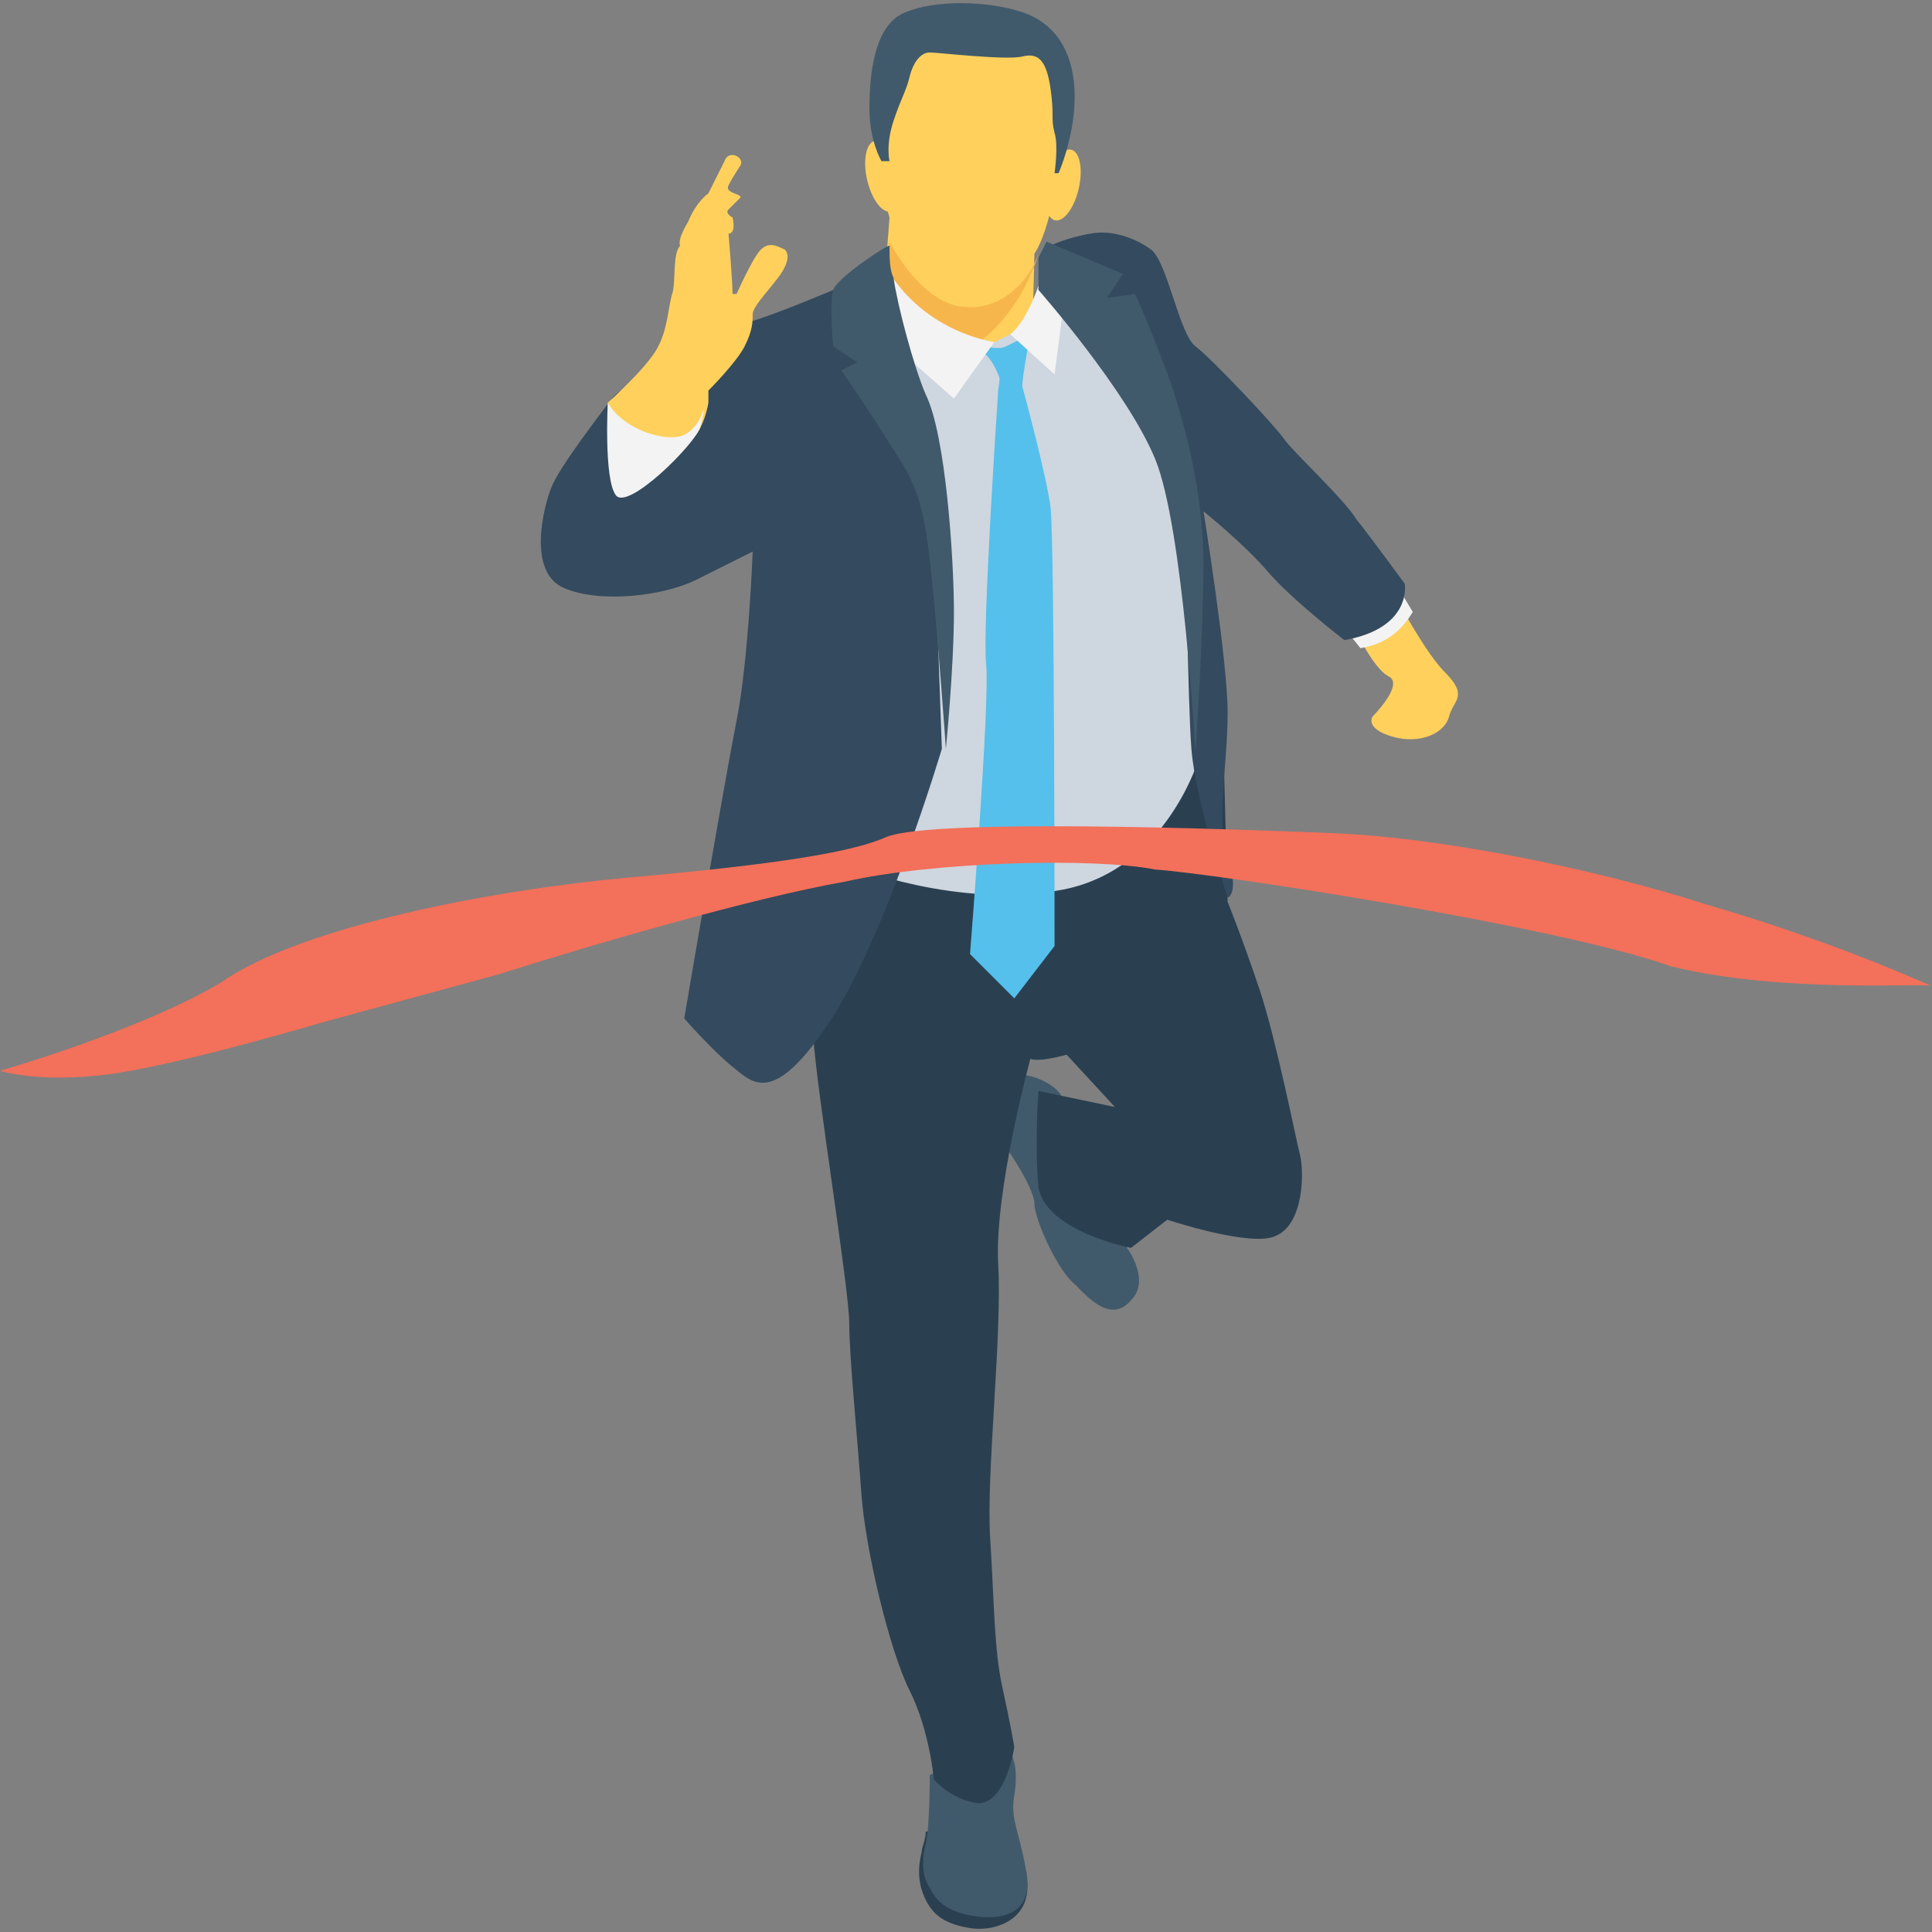 <?xml version="1.0" encoding="iso-8859-1"?>
<!-- Generator: Adobe Illustrator 19.0.0, SVG Export Plug-In . SVG Version: 6.00 Build 0)  -->
<svg version="1.1" id="Capa_1" xmlns="http://www.w3.org/2000/svg" xmlns:xlink="http://www.w3.org/1999/xlink" x="0px" y="0px"
	 viewBox="0 0 512 512" style="enable-background:new 0 0 512 512;" xml:space="preserve">
<rect x="0" y="0" width="512" height="512" fill="#808080" stroke="none"/>
<path style="fill:#2A4051;" d="M268.8,485.37h-23.467c0,2.133-1.067,4.267-1.067,5.333c-1.067,4.267-1.067,8.533,1.067,12.8
	c2.133,4.267,5.333,6.4,11.733,7.467c6.4,1.067,17.067-2.133,14.933-13.867C270.933,490.704,268.8,488.57,268.8,485.37z"/>
<g>
	<path style="fill:#415A6B;" d="M246.4,470.437c0,0,0,13.867-1.067,18.133c-1.067,4.267-1.067,8.533,1.067,11.733
		c2.133,4.267,5.333,6.4,11.733,7.467c6.4,1.067,16,0,13.867-11.733c-2.133-11.733-4.267-13.867-3.2-20.267
		c1.067-6.4,0-10.667-2.133-12.8C264.533,460.837,246.4,470.437,246.4,470.437z"/>
	<path style="fill:#415A6B;" d="M297.6,326.437l1.067,4.267c0,0,6.4,8.533,1.067,13.867c-5.333,6.4-11.733-1.067-14.933-4.267
		c-4.267-3.2-10.667-17.067-10.667-21.333s-8.533-17.067-11.733-20.267c-3.2-3.2,0-9.6,4.267-12.8
		c3.2-3.2,13.867,1.067,14.933,5.333C283.733,296.57,297.6,326.437,297.6,326.437z"/>
</g>
<path style="fill:#2A4051;" d="M325.333,238.97c0,0,4.267,10.667,8.533,23.467c4.267,12.8,9.6,39.467,10.667,43.733
	s1.067,18.133-6.4,21.333c-6.4,3.2-28.8-4.267-28.8-4.267l-9.6,7.467c0,0-22.4-4.267-24.533-16c-1.067-11.733,0-25.6,0-25.6
	l20.267,4.267l-12.8-13.867c0,0-7.467,2.133-9.6,1.067c0,0-9.6,35.2-8.533,54.4c1.067,19.2-3.2,55.467-2.133,72.533
	s1.067,29.867,3.2,39.467c2.133,9.6,3.2,16,3.2,16s-2.133,14.933-9.6,14.933c-7.467-1.067-11.733-6.4-11.733-6.4
	s-1.067-12.8-6.4-23.467c-5.333-10.667-11.733-37.333-12.8-52.267s-3.2-36.267-3.2-44.8c0-9.6-8.533-60.8-9.6-76.8
	c-1.067-17.067,0-64,0-64l108.8-10.667L325.333,238.97z"/>
<path style="fill:#FFD15C;" d="M358.4,165.37c0,0,5.333,11.733,9.6,13.867c4.267,2.133-4.267,10.667-4.267,10.667
	s-2.133,3.2,5.333,5.333c7.467,2.133,13.867-1.067,14.933-5.333c1.067-4.267,5.333-5.333-1.067-11.733c-6.4-6.4-16-25.6-16-25.6
	L358.4,165.37z"/>
<path style="fill:#F3F3F3;" d="M371.2,156.837l3.2,5.333c-3.2,5.333-7.467,8.533-13.867,9.6l-4.267-5.333L371.2,156.837z"/>
<g>
	
		<ellipse transform="matrix(0.224 -0.975 0.975 0.224 170.724 312.645)" style="fill:#FFD15C;" cx="281.669" cy="49.126" rx="9.6" ry="4.267"/>
	
		<ellipse transform="matrix(0.224 0.975 -0.975 0.224 227.005 -191.84)" style="fill:#FFD15C;" cx="233.957" cy="46.615" rx="9.6" ry="4.267"/>
	<path style="fill:#FFD15C;" d="M281.6,36.304l-1.067,8.533c0,0-2.133,16-6.4,22.4l-1.067,40.533l-38.4,4.267L233.6,85.37
		l2.133-27.733c0,0-3.2-9.6-2.133-21.333c2.133-11.733,5.333-27.733,11.733-29.867c6.4-2.133,24.533,1.067,29.867,4.267
		C281.6,12.837,283.733,29.904,281.6,36.304z"/>
</g>
<path style="fill:#415A6B;" d="M233.6,42.704h2.133c0,0-1.067-4.267,1.067-10.667c2.133-6.4,3.2-7.467,4.267-11.733
	c1.067-4.267,3.2-6.4,5.333-6.4s20.267,2.133,24.533,1.067s6.4,1.067,7.467,8.533c1.067,7.467,0,7.467,1.067,11.733
	c1.067,3.2,0,10.667,0,10.667h1.067c0,0,4.267-9.6,4.267-20.267s-4.267-19.2-13.867-22.4c-9.6-3.2-23.467-3.2-30.933,0
	c-8.533,3.2-9.6,17.067-9.6,25.6S233.6,42.704,233.6,42.704z"/>
<path style="fill:#F7B64C;" d="M253.867,81.104c-10.667-2.133-18.133-17.067-18.133-17.067l-1.067,21.333l0,14.933
	c2.133,0,5.333-1.067,8.533-2.133c25.6-5.333,32-30.933,32-30.933C273.067,73.637,265.6,83.237,253.867,81.104z"/>
<path style="fill:#CED6E0;" d="M263.467,90.704l4.267-2.133l16-11.733c0,0,30.933,34.133,34.133,61.867c3.2,28.8,0,61.867,0,61.867
	s-8.533,29.867-36.267,35.2c-27.733,5.333-56.533-6.4-56.533-6.4l4.267-146.133L263.467,90.704z"/>
<g>
	<path style="fill:#55C0EB;" d="M265.6,94.97l5.333,7.467c0,0,6.4,23.467,7.467,32c1.067,8.533,1.067,116.267,1.067,116.267
		L268.8,264.57l-11.733-11.733c0,0,5.333-67.2,4.267-76.8c-1.067-9.6,3.2-72.533,3.2-72.533L265.6,94.97z"/>
	<path style="fill:#55C0EB;" d="M270.933,102.437c-2.133,0-3.2,0-5.333,0c0,0-2.133-8.533-6.4-9.6l2.133-1.067
		c0,0,3.2,1.067,5.333,0c2.133-1.067,6.4-3.2,6.4-3.2S270.933,99.237,270.933,102.437z"/>
</g>
<g>
	<path style="fill:#F3F3F3;" d="M275.2,75.77c0,0-3.2,9.6-7.467,12.8l11.733,10.667l3.2-24.533L275.2,75.77z"/>
	<path style="fill:#F3F3F3;" d="M234.667,70.437c0,0,7.467,16,28.8,20.267L252.8,105.637L226.133,82.17L234.667,70.437z"/>
</g>
<g>
	<path style="fill:#344A5E;" d="M248.533,168.57l1.067,29.867c0,0-14.933,50.133-29.867,72.533c-14.933,22.4-20.267,16-25.6,11.733
		s-12.8-12.8-12.8-12.8S192,206.971,195.2,190.971s4.267-44.8,4.267-44.8s-6.4,3.2-14.933,7.467s-25.6,6.4-35.2,2.133
		c-9.6-4.267-5.333-21.333-3.2-26.667c2.133-5.333,12.8-19.2,16-23.467c3.2-4.267,28.8-18.133,36.267-20.267
		c7.467-2.133,22.4-8.533,22.4-8.533l14.933,19.2C235.733,96.037,250.667,149.37,248.533,168.57z"/>
	<path style="fill:#344A5E;" d="M278.4,65.104c0,0,4.267-2.133,10.667-3.2c5.333-1.067,11.733,1.067,16,4.267
		c4.267,3.2,7.467,22.4,11.733,25.6c4.267,3.2,21.333,21.333,23.467,24.533c2.133,3.2,16,16,19.2,21.333
		c4.267,5.333,12.8,17.067,12.8,17.067s2.133,11.733-16,14.933c0,0-13.867-10.667-20.267-18.133c-6.4-7.467-17.067-16-17.067-16
		s6.4,39.467,6.4,53.333s-3.2,29.867,0,38.4c3.2,9.6,0,10.667,0,10.667s-8.533-25.6-9.6-39.467
		c-1.067-13.867-1.067-53.333-3.2-69.333C310.4,113.104,278.4,65.104,278.4,65.104z"/>
</g>
<g>
	<path style="fill:#415A6B;" d="M277.333,64.037l-2.133,4.267v8.533c0,0,23.467,26.667,30.933,44.8
		c7.467,18.133,10.667,77.867,10.667,77.867s2.133-30.933,2.133-50.133s-5.333-39.467-10.667-53.333
		c-5.333-13.867-7.467-18.133-7.467-18.133l-7.467,1.067l4.267-6.4L277.333,64.037z"/>
	<path style="fill:#415A6B;" d="M235.733,65.104c0,3.2,0,6.4,1.067,8.533c1.067,7.467,5.333,23.467,8.533,30.933
		c5.333,10.667,7.467,43.733,7.467,57.6c0,14.933-2.133,36.267-2.133,36.267s-2.133-30.933-4.267-50.133s-5.333-22.4-12.8-34.133
		s-10.667-16-10.667-16l4.267-2.133l-6.4-4.267c0,0-1.067-11.733,0-14.933C221.867,73.637,234.667,65.104,235.733,65.104
		L235.733,65.104z"/>
</g>
<path style="fill:#FFD15C;" d="M164.267,118.437l-3.2-11.733c0,0,9.6-8.533,12.8-13.867c3.2-5.333,3.2-11.733,4.267-14.933
	c1.067-3.2,0-10.667,2.133-12.8c0,0-1.067-1.067,2.133-6.4c2.133-5.333,5.333-7.467,5.333-7.467L192,42.704
	c1.067-3.2,5.333-1.067,4.267,1.067c0,0-2.133,3.2-3.2,5.333c-1.067,2.133,3.2,2.133,3.2,3.2c-1.067,1.067-2.133,2.133-3.2,3.2
	c-1.067,1.067,1.067,2.133,1.067,2.133s1.067,4.267-1.067,4.267c0,0,1.067,12.8,1.067,16h1.067c0,0,4.267-9.6,6.4-11.733
	s4.267-1.067,6.4,0c1.067,1.067,1.067,3.2-1.067,6.4c-2.133,3.2-7.467,8.533-7.467,10.667s0,4.267-2.133,8.533
	c-2.133,4.267-9.6,11.733-9.6,11.733v3.2c0,0-1.067,7.467-5.333,10.667C179.2,119.504,164.267,118.437,164.267,118.437z"/>
<path style="fill:#F3F3F3;" d="M161.067,106.704c0,0-1.067,20.267,2.133,24.533c3.2,4.267,21.333-13.867,22.4-18.133
	c1.067-4.267,1.067-5.333,1.067-5.333s-1.067,5.333-5.333,7.467S165.333,114.17,161.067,106.704z"/>
<path style="fill:#F3705A;" d="M512,261.37c0-1.067-39.467,2.133-69.333-5.333c-29.867-10.667-120.533-24.533-136.533-25.6
	c-16-3.2-58.667-2.133-82.133,3.2c-24.533,4.267-68.267,17.067-91.733,24.533c-23.467,6.4-46.933,12.8-46.933,12.8
	s-39.467,11.733-57.6,13.867C9.6,286.97,0,283.77,0,283.77s37.333-10.667,58.667-23.467C80,245.37,131.2,235.77,166.4,232.57
	c36.267-3.2,58.667-6.4,68.267-10.667s68.267-3.2,119.467-1.067c25.6,1.067,66.133,8.533,99.2,19.2
	C486.4,249.637,512,261.37,512,261.37z"/>
<g>
</g>
<g>
</g>
<g>
</g>
<g>
</g>
<g>
</g>
<g>
</g>
<g>
</g>
<g>
</g>
<g>
</g>
<g>
</g>
<g>
</g>
<g>
</g>
<g>
</g>
<g>
</g>
<g>
</g>
</svg>

